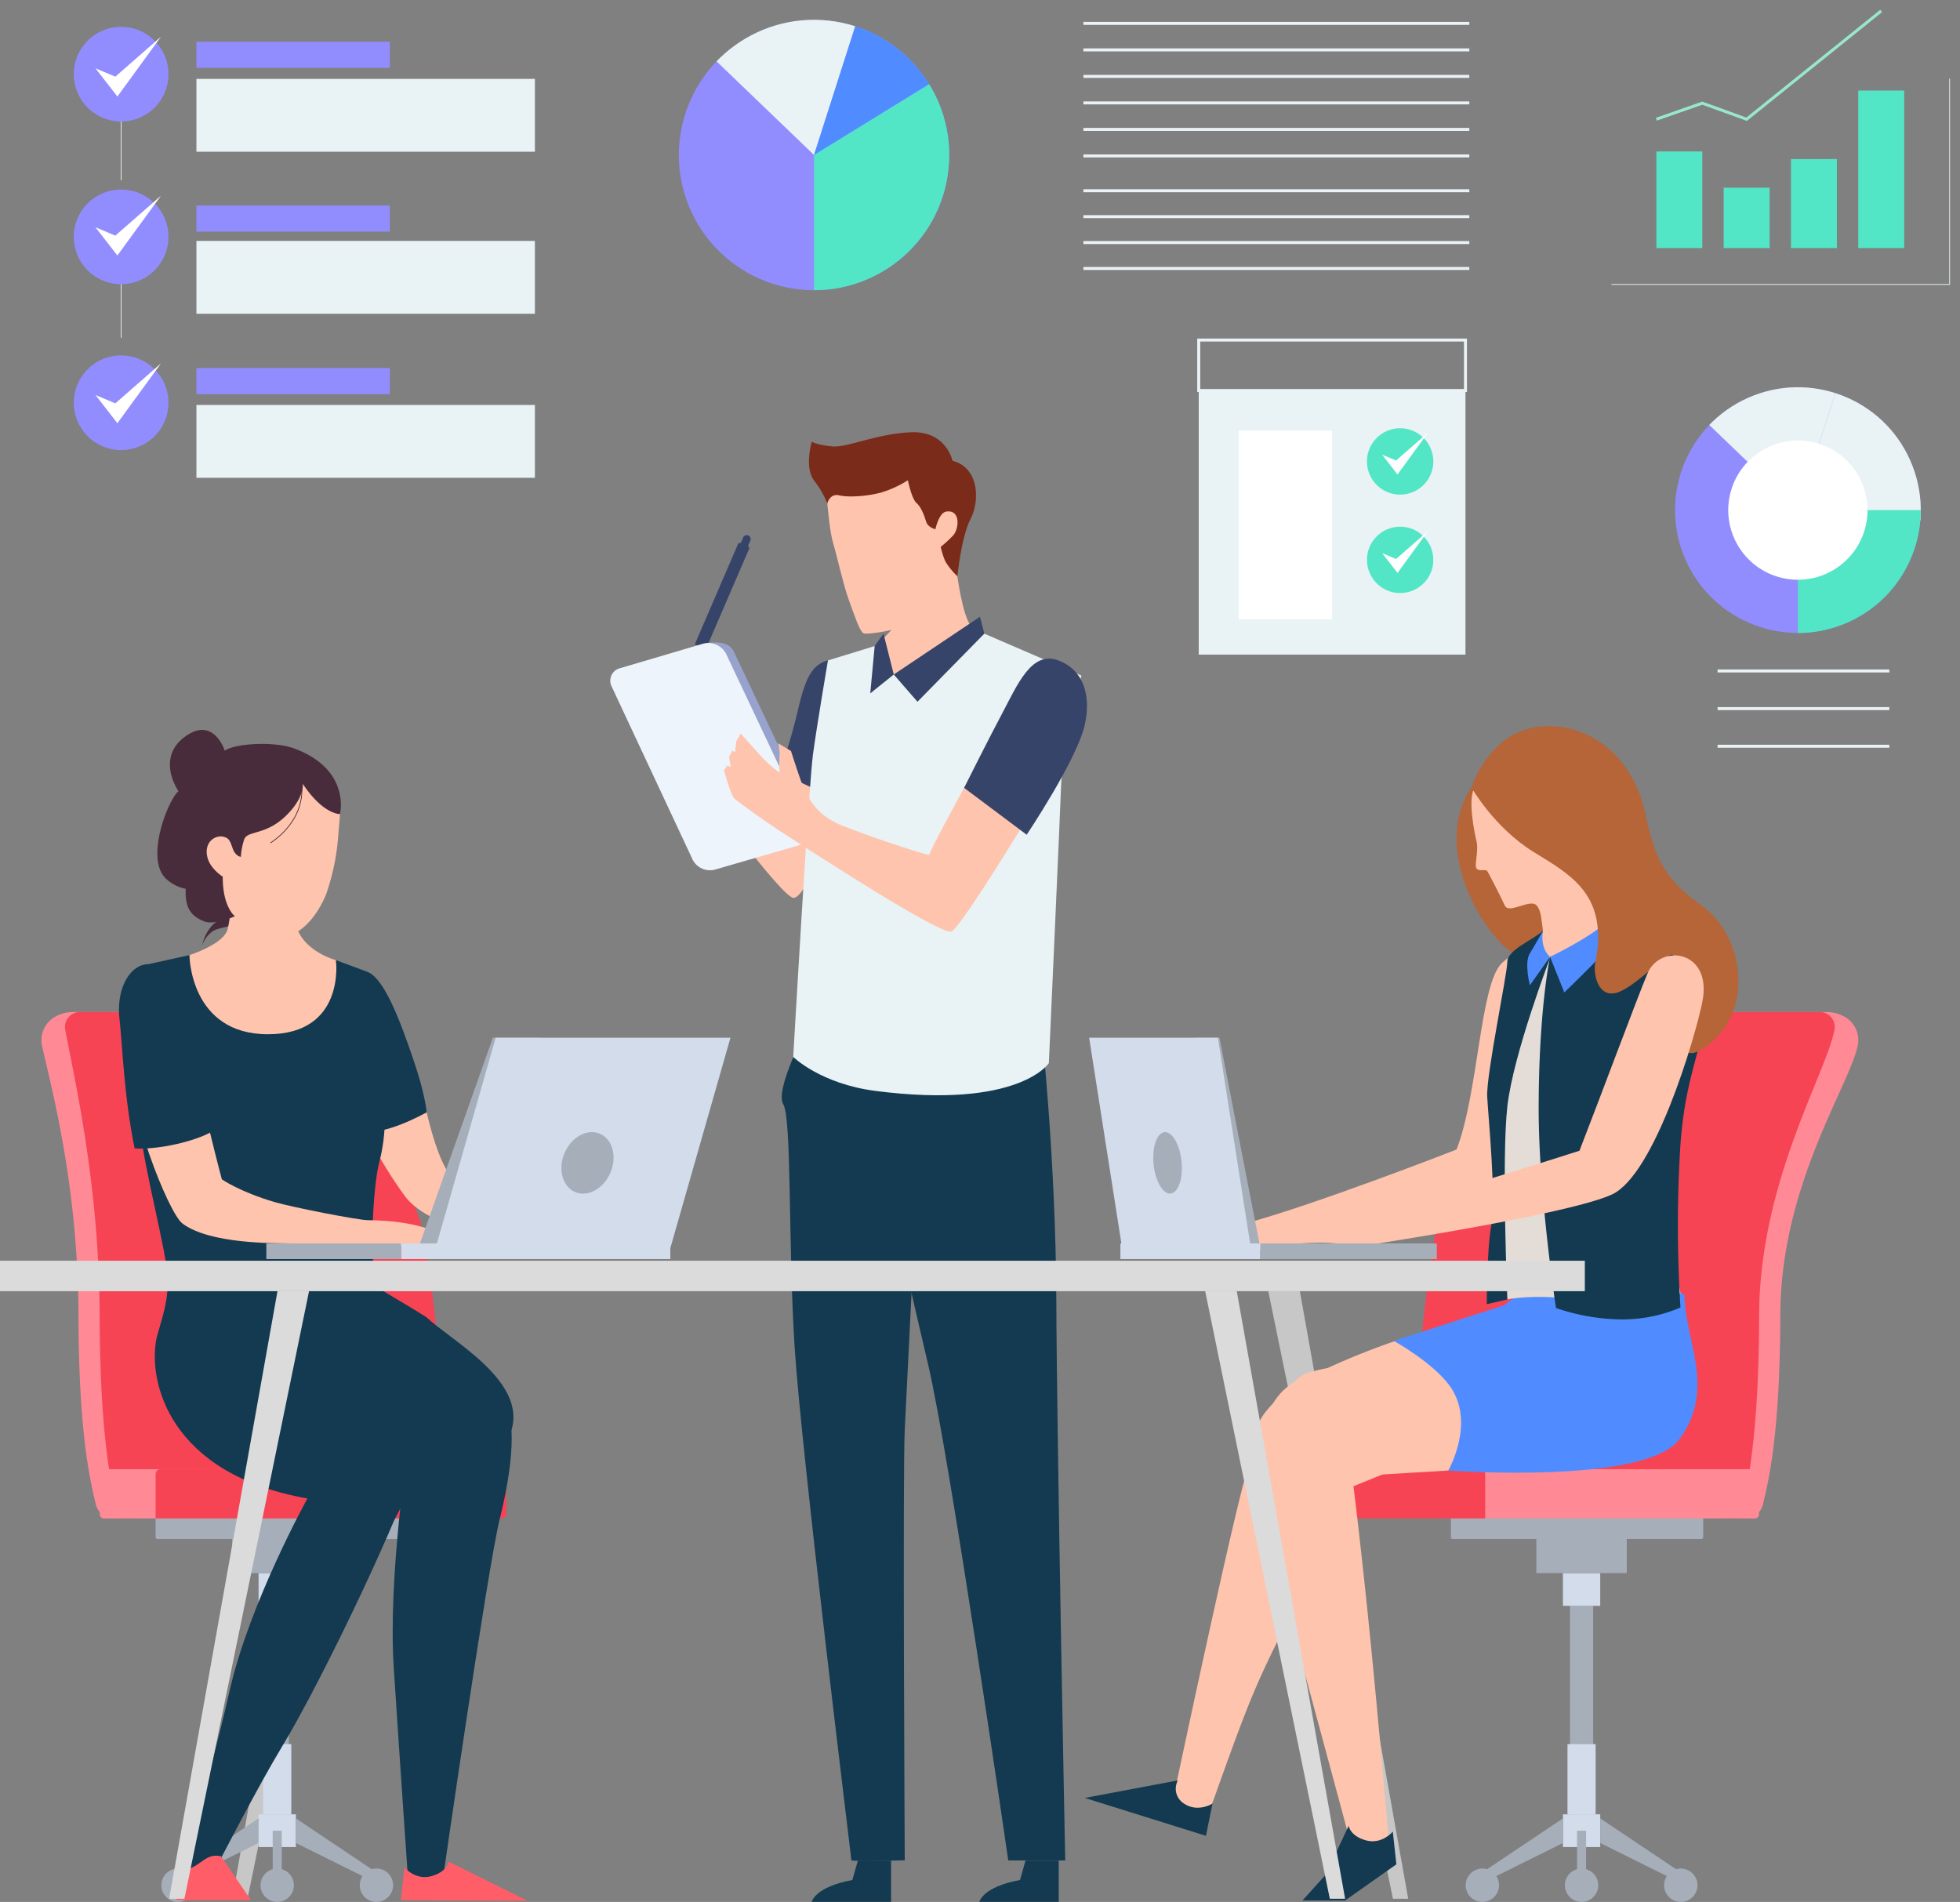 <svg xmlns="http://www.w3.org/2000/svg" xmlns:xlink="http://www.w3.org/1999/xlink" width="654" height="634.618" viewBox="0 0 654 634.618">
  <rect x="0" y="0" width="654" height="634.618" fill="#808080" stroke="none"/>
  <defs>
    <clipPath id="clip-path">
      <circle id="Ellipse_117" data-name="Ellipse 117" cx="45.107" cy="45.107" r="45.107" transform="translate(0 89.06) rotate(-80.826)" fill="none"/>
    </clipPath>
    <clipPath id="clip-path-2">
      <circle id="Ellipse_119" data-name="Ellipse 119" cx="40.989" cy="40.989" r="40.989" transform="translate(0 33.255) rotate(-23.933)" fill="none"/>
    </clipPath>
    <linearGradient id="linear-gradient" x1="5.941" y1="10.685" x2="7.029" y2="10.675" gradientUnits="objectBoundingBox">
      <stop offset="0" stop-color="#eef4fb"/>
      <stop offset="0.311" stop-color="#e3edf8"/>
      <stop offset="1" stop-color="#cfe1f3"/>
    </linearGradient>
  </defs>
  <g id="Group_863" data-name="Group 863" transform="translate(-1031.129 -216.448)">
    <g id="Group_826" data-name="Group 826" transform="translate(1055.758 225.404)">
      <g id="Group_825" data-name="Group 825">
        <line id="Line_27" data-name="Line 27" y2="31.474" transform="translate(15.789 72.274)" fill="none" stroke="#e9f2f4" stroke-miterlimit="10" stroke-width="0.25"/>
        <g id="Group_819" data-name="Group 819" transform="translate(0 54.291)">
          <path id="Path_1082" data-name="Path 1082" d="M1071,253.535a15.789,15.789,0,1,1-15.787-15.79A15.787,15.787,0,0,1,1071,253.535Z" transform="translate(-1039.422 -237.745)" fill="#918dff"/>
        </g>
        <line id="Line_28" data-name="Line 28" y2="30.556" transform="translate(15.789 20.613)" fill="none" stroke="#e9f2f4" stroke-miterlimit="10" stroke-width="0.25"/>
        <g id="Group_821" data-name="Group 821">
          <path id="Path_1083" data-name="Path 1083" d="M1071,235.251a15.789,15.789,0,1,1-15.787-15.787A15.788,15.788,0,0,1,1071,235.251Z" transform="translate(-1039.422 -219.464)" fill="#918dff"/>
          <g id="Group_820" data-name="Group 820" transform="translate(7.237 3.305)">
            <path id="Path_1084" data-name="Path 1084" d="M1049.161,240.522l-7.3-9.4,6.618,2.767,15.218-13.31Z" transform="translate(-1041.859 -220.577)" fill="#fff"/>
          </g>
        </g>
        <g id="Group_822" data-name="Group 822" transform="translate(0 109.639)">
          <path id="Path_1085" data-name="Path 1085" d="M1071,272.172a15.789,15.789,0,1,1-15.787-15.791A15.787,15.787,0,0,1,1071,272.172Z" transform="translate(-1039.422 -256.382)" fill="#918dff"/>
        </g>
        <g id="Group_823" data-name="Group 823" transform="translate(7.237 56.35)">
          <path id="Path_1086" data-name="Path 1086" d="M1049.161,258.383l-7.3-9.4,6.618,2.767,15.218-13.31Z" transform="translate(-1041.859 -238.438)" fill="#fff"/>
        </g>
        <g id="Group_824" data-name="Group 824" transform="translate(7.237 112.314)">
          <path id="Path_1087" data-name="Path 1087" d="M1049.161,277.228l-7.3-9.4,6.618,2.767,15.218-13.31Z" transform="translate(-1041.859 -257.283)" fill="#fff"/>
        </g>
      </g>
      <rect id="Rectangle_193" data-name="Rectangle 193" width="64.532" height="8.713" transform="translate(40.91 4.976)" fill="#918dff"/>
      <rect id="Rectangle_194" data-name="Rectangle 194" width="112.94" height="24.303" transform="translate(40.91 17.37)" fill="#e9f2f4"/>
      <rect id="Rectangle_195" data-name="Rectangle 195" width="112.94" height="24.303" transform="translate(40.91 71.428)" fill="#e9f2f4"/>
      <rect id="Rectangle_196" data-name="Rectangle 196" width="112.94" height="24.303" transform="translate(40.91 126.17)" fill="#e9f2f4"/>
      <rect id="Rectangle_197" data-name="Rectangle 197" width="64.532" height="8.713" transform="translate(40.91 59.621)" fill="#918dff"/>
      <rect id="Rectangle_198" data-name="Rectangle 198" width="64.532" height="8.712" transform="translate(40.91 113.847)" fill="#918dff"/>
    </g>
    <g id="Group_828" data-name="Group 828" transform="translate(1251.034 216.449)">
      <g id="Group_827" data-name="Group 827" clip-path="url(#clip-path)">
        <circle id="Ellipse_116" data-name="Ellipse 116" cx="45.107" cy="45.107" r="45.107" transform="translate(0 89.06) rotate(-80.826)" fill="#918dff"/>
        <path id="Path_1088" data-name="Path 1088" d="M1166.529,223.466,1151.4,270.719l-43.435-41.731,61.522-13.833Z" transform="translate(-1099.68 -218.997)" fill="#e9f2f4"/>
        <path id="Path_1089" data-name="Path 1089" d="M1137.719,223.466l-15.127,47.252,51.54-31.713-33.452-23.851Z" transform="translate(-1070.87 -218.997)" fill="#508cff"/>
        <path id="Path_1090" data-name="Path 1090" d="M1122.592,300.006V254.9l51.54-31.713,3.933,53.655L1133.217,306.2Z" transform="translate(-1070.87 -203.178)" fill="#52e6c6"/>
      </g>
    </g>
    <g id="Group_829" data-name="Group 829" transform="translate(1392.632 224.251)">
      <line id="Line_29" data-name="Line 29" x2="128.772" fill="none" stroke="#e9f2f4" stroke-miterlimit="10" stroke-width="1"/>
      <line id="Line_30" data-name="Line 30" x2="128.772" transform="translate(0 8.844)" fill="none" stroke="#e9f2f4" stroke-miterlimit="10" stroke-width="1"/>
      <line id="Line_31" data-name="Line 31" x2="128.772" transform="translate(0 17.688)" fill="none" stroke="#e9f2f4" stroke-miterlimit="10" stroke-width="1"/>
      <line id="Line_32" data-name="Line 32" x2="128.772" transform="translate(0 26.532)" fill="none" stroke="#e9f2f4" stroke-miterlimit="10" stroke-width="1"/>
      <line id="Line_33" data-name="Line 33" x2="128.772" transform="translate(0 35.376)" fill="none" stroke="#e9f2f4" stroke-miterlimit="10" stroke-width="1"/>
      <line id="Line_34" data-name="Line 34" x2="128.772" transform="translate(0 44.219)" fill="none" stroke="#e9f2f4" stroke-miterlimit="10" stroke-width="1"/>
      <line id="Line_35" data-name="Line 35" x2="128.772" transform="translate(0 55.837)" fill="none" stroke="#e9f2f4" stroke-miterlimit="10" stroke-width="1"/>
      <line id="Line_36" data-name="Line 36" x2="128.772" transform="translate(0 64.484)" fill="none" stroke="#e9f2f4" stroke-miterlimit="10" stroke-width="1"/>
      <line id="Line_37" data-name="Line 37" x2="128.772" transform="translate(0 73.132)" fill="none" stroke="#e9f2f4" stroke-miterlimit="10" stroke-width="1"/>
      <line id="Line_38" data-name="Line 38" x2="128.772" transform="translate(0 81.779)" fill="none" stroke="#e9f2f4" stroke-miterlimit="10" stroke-width="1"/>
    </g>
    <g id="Group_833" data-name="Group 833" transform="translate(1576.945 332.566)">
      <g id="Group_832" data-name="Group 832">
        <g id="Group_831" data-name="Group 831">
          <g id="Group_830" data-name="Group 830" clip-path="url(#clip-path-2)">
            <circle id="Ellipse_118" data-name="Ellipse 118" cx="40.989" cy="40.989" r="40.989" transform="translate(0 33.255) rotate(-23.933)" fill="#918dff"/>
            <path id="Path_1091" data-name="Path 1091" d="M1273.057,264.313l-13.746,42.939-39.469-37.921,55.906-12.57Z" transform="translate(-1205.219 -253.16)" fill="#e9f2f4"/>
            <path id="Path_1092" data-name="Path 1092" d="M1246.878,259.3l-13.746,42.939,53.35,4.641-18.9-42.776Z" transform="translate(-1179.04 -248.15)" fill="#e9f2f4"/>
            <path id="Path_1093" data-name="Path 1093" d="M1233.132,314.751V273.762H1279l4.537,19.939-40.753,26.683Z" transform="translate(-1179.04 -219.67)" fill="#52e6c6"/>
          </g>
        </g>
        <circle id="Ellipse_120" data-name="Ellipse 120" cx="23.238" cy="23.238" r="23.238" transform="translate(26.123 71.347) rotate(-76.672)" fill="#fff"/>
      </g>
      <line id="Line_39" data-name="Line 39" x2="57.314" transform="translate(27.288 107.761)" fill="none" stroke="#e9f2f4" stroke-miterlimit="10" stroke-width="1"/>
      <line id="Line_40" data-name="Line 40" x2="57.314" transform="translate(27.288 120.32)" fill="none" stroke="#e9f2f4" stroke-miterlimit="10" stroke-width="1"/>
      <line id="Line_41" data-name="Line 41" x2="57.314" transform="translate(27.288 132.881)" fill="none" stroke="#e9f2f4" stroke-miterlimit="10" stroke-width="1"/>
    </g>
    <g id="Group_856" data-name="Group 856" transform="translate(1031.129 360.66)">
      <g id="Group_834" data-name="Group 834" transform="translate(77.489 286.622)">
        <path id="Path_1094" data-name="Path 1094" d="M1057.221,564.238h5.1l41.585-202.718h-10.534Z" transform="translate(-1057.221 -361.52)" fill="#c7c7c7"/>
        <path id="Path_1095" data-name="Path 1095" d="M1220.313,564.238h-5.1L1173.628,361.52h10.534Z" transform="translate(-827.922 -361.52)" fill="#c7c7c7"/>
      </g>
      <g id="Group_840" data-name="Group 840" transform="translate(13.822 99.345)">
        <path id="Path_1096" data-name="Path 1096" d="M1057.144,324.493a14.486,14.486,0,0,0-3.3,6.575,10.124,10.124,0,0,1,3.409-4.606c2.094-1.331,4.876-1.149,6.985-2.456,1.972-1.221,2.985-3.5,3.885-5.637a15.955,15.955,0,0,1-5.4,3.127A10.84,10.84,0,0,0,1057.144,324.493Z" transform="translate(-1000.199 -259.242)" fill="#482c3b"/>
        <g id="Group_837" data-name="Group 837" transform="translate(0 94.132)">
          <g id="Group_836" data-name="Group 836" transform="translate(38.099 160.341)">
            <g id="Group_835" data-name="Group 835">
              <rect id="Rectangle_199" data-name="Rectangle 199" width="7.742" height="75.03" transform="translate(44.452 112.815) rotate(180)" fill="#a6aeba"/>
              <rect id="Rectangle_200" data-name="Rectangle 200" width="12.447" height="10.923" transform="translate(46.804 37.785) rotate(180)" fill="#d2dceb"/>
              <rect id="Rectangle_201" data-name="Rectangle 201" width="9.399" height="23.415" transform="translate(45.28 107.354) rotate(180)" fill="#d2dceb"/>
              <rect id="Rectangle_202" data-name="Rectangle 202" width="12.447" height="10.923" transform="translate(46.804 118.277) rotate(180)" fill="#d2dceb"/>
              <rect id="Rectangle_203" data-name="Rectangle 203" width="30.173" height="20.679" transform="translate(55.667 26.862) rotate(180)" fill="#a6aeba"/>
              <rect id="Rectangle_204" data-name="Rectangle 204" width="84.176" height="15.485" rx="0.541" transform="translate(84.176 15.485) rotate(180)" fill="#a6aeba"/>
              <path id="Path_1097" data-name="Path 1097" d="M1054.248,440.751l23.764-11.782v-8.217l-26.883,18.02Z" transform="translate(-1043.655 -312.039)" fill="#a6aeba"/>
              <circle id="Ellipse_121" data-name="Ellipse 121" cx="5.568" cy="5.568" r="5.568" transform="translate(1.906 125.453)" fill="#a6aeba"/>
              <circle id="Ellipse_122" data-name="Ellipse 122" cx="5.568" cy="5.568" r="5.568" transform="translate(35.013 125.453)" fill="#a6aeba"/>
              <path id="Path_1098" data-name="Path 1098" d="M1088.136,440.751l-23.764-11.782v-8.217l26.883,18.02Z" transform="translate(-1017.568 -312.039)" fill="#a6aeba"/>
              <path id="Path_1099" data-name="Path 1099" d="M1082.686,431.957a5.568,5.568,0,1,1-5.568-5.568A5.569,5.569,0,0,1,1082.686,431.957Z" transform="translate(-1003.431 -300.937)" fill="#a6aeba"/>
              <rect id="Rectangle_205" data-name="Rectangle 205" width="3.016" height="18.137" transform="translate(42.088 130.952) rotate(180)" fill="#a6aeba"/>
            </g>
          </g>
          <path id="Path_1100" data-name="Path 1100" d="M1059.886,498.98a5.894,5.894,0,0,1-5.922-4.481c-2.034-8.387-5.726-24.041-5.812-63.162-.092-43.166-9.061-75.991-12.153-89.828a8.972,8.972,0,0,1,4.282-9.735h0a12.154,12.154,0,0,1,6.059-1.618h75.008s30.836,55.158,34.88,74.058,9.694,91.452,9.694,91.452Z" transform="translate(-1035.783 -330.156)" fill="#ff8a95"/>
          <path id="Path_1101" data-name="Path 1101" d="M1057.121,499.123s-7.006-13.735-7.122-67.786c-.1-44.505-8.939-81.171-11.49-95.325a4.972,4.972,0,0,1,4.906-5.856h79.777s30.836,55.158,34.88,74.058,9.694,91.452,9.694,91.452Z" transform="translate(-1030.572 -330.156)" fill="#f74455"/>
          <path id="Rectangle_206" data-name="Rectangle 206" d="M0,0H78.513a1.309,1.309,0,0,1,1.309,1.309V16.442a0,0,0,0,1,0,0H0a0,0,0,0,1,0,0V0A0,0,0,0,1,0,0Z" transform="translate(99.314 168.968) rotate(180)" fill="#ff8a95"/>
          <path id="Rectangle_207" data-name="Rectangle 207" d="M1.639,0H117.084a0,0,0,0,1,0,0V14.8a1.639,1.639,0,0,1-1.639,1.639H1.639A1.639,1.639,0,0,1,0,14.8V1.639A1.639,1.639,0,0,1,1.639,0Z" transform="translate(155.183 168.968) rotate(180)" fill="#f74455"/>
        </g>
        <path id="Path_1102" data-name="Path 1102" d="M1057.77,340.715s11.6-3.674,12.77-8.722c.95-4.1,2.465-16.842,2.465-16.842h20.236s-.775,11.383,0,15.069c1.924,9.165,13.42,12.182,13.42,12.182l1.639,28.632-29.825,25.006-28.781-28.914Z" transform="translate(-1008.379 -265.581)" fill="#fec4ad"/>
        <path id="Path_1103" data-name="Path 1103" d="M1096.1,312.707c5.1,6.807,4.066,7.769,3.365,17.145a75.6,75.6,0,0,1-4.024,19.307c-1.375,3.531-8.571,18.728-21.4,13.183-7.1-3.071-15.155-10.632-17.477-15.832-1.7-3.813-2.6-10.688-2.738-17.038-.128-6.237-.16-14.326.062-18.977C1054.679,294.066,1086.768,300.255,1096.1,312.707Z" transform="translate(-1000.439 -294.347)" fill="#fec4ad"/>
        <g id="Group_838" data-name="Group 838" transform="translate(31.981 75.134)">
          <path id="Path_1104" data-name="Path 1104" d="M1112.169,370.119c11.048-2.4,17.2,1.158,23.821,9.1s3.971,27.135,0,43.017S1116.8,543.941,1116.8,543.941h-11.25s-2.89-41.7-4.876-72.139,4.814-74.052,4.814-74.052l-42.958-27.631S1102.247,372.269,1112.169,370.119Z" transform="translate(-1015.086 -233.891)" fill="#133a50"/>
          <path id="Path_1105" data-name="Path 1105" d="M1118.515,376.15c8.435,7.876,33.268,21.154,28.312,37.571l-33.262,14.095s-33.8-12.25-44.164-36.333L1059.036,367.4l22.274-8.862Z" transform="translate(-1021.961 -255.255)" fill="#133a50"/>
          <path id="Path_1106" data-name="Path 1106" d="M1109.135,376.435c6.118,4.419,22.651,11.7,19.342,30.5-1.687,9.592-28.73,67.533-43.5,91.885-7.529,12.408-20.937,38.385-20.937,38.385l-12.574,3.005s9.685-31.524,16.3-60.646,25.885-63.883,25.885-63.883-14.231-9.6-24.819-14.237-16.289-6.519-.4-21.742S1097.22,367.832,1109.135,376.435Z" transform="translate(-1036.874 -234.378)" fill="#133a50"/>
          <path id="Path_1107" data-name="Path 1107" d="M1094.852,341.423c1.731,7.294,3.891,14.409,6.531,19.022s57.2,24.718,57.2,24.718h-31.863s-30.333-3.983-38.987-15.606-16.679-28.133-16.679-28.133Z" transform="translate(-998.297 -288.964)" fill="#fec4ad"/>
          <path id="Path_1108" data-name="Path 1108" d="M1077.017,325.668c5.646,2.509,10.858,16.764,15.024,28.911s4.517,17.878,4.517,17.878-14.581,8.336-22.312,6.251c0,0-7.344-26.384-2.287-39.712Z" transform="translate(-1000.004 -319.999)" fill="#133a50"/>
          <path id="Path_1109" data-name="Path 1109" d="M1095.438,445.6c15.895-.635,31.783-1.019,47.668-.95-7.721-5.007-14.537-8.5-16.022-9.982-3.308-3.311-2.186-32.79.247-41.948s2.281-19.767.523-24.489-4.288-38.806-4.288-38.806l-10.712-3.983s3.288,24.724-22.7,24.724c-26.083,0-26.2-26.41-26.2-26.41l-16.625,3.683s-1.227,32.193-.612,46.8,7.558,39.911,9.545,53.147c1.544,10.3-1.315,16.6-3.284,24.189C1066.212,446.379,1080.74,445.1,1095.438,445.6Z" transform="translate(-1046.552 -323.759)" fill="#133a50"/>
          <path id="Path_1110" data-name="Path 1110" d="M1065.8,425.132c-3.57-.713-4.835.716-8.048,2.857a13.568,13.568,0,0,1-6.786,2.144v9.643H1075.8Z" transform="translate(-1037.857 -124.44)" fill="#ff5e69"/>
          <path id="Path_1111" data-name="Path 1111" d="M1092.081,425.61s-.362,3.344-5.72,4.853-9-2.916-9-2.916l-1.188,10.923,42.332.258Z" transform="translate(-988.206 -123.133)" fill="#ff5e69"/>
        </g>
        <path id="Path_1112" data-name="Path 1112" d="M1153.479,397.105c-4.755-.564-9.32-5.01-27.735-5.233-3.308-.039-25.187-4.306-31.106-6.052-11.621-3.424-17.554-7.573-17.554-7.573s-6.75-25.166-9.328-41.129c-7.484-.823-14.953-1.782-22.371-3.038-.264,19.936,13.857,55.375,18.558,58.912,9.15,6.884,30.654,6.539,35.819,6.635,11.962.217,62.936,1.592,62.936,1.592S1166.626,398.67,1153.479,397.105Z" transform="translate(-1016.88 -228.295)" fill="#fec4ad"/>
        <path id="Path_1113" data-name="Path 1113" d="M1075.51,380.648s-6.783-39.828-8.746-44.015c-10.16-21.662-24.115-10.121-22.069,6.641.873,7.136,1.428,25.579,5.037,42.994C1057.846,386.715,1069.877,383.888,1075.51,380.648Z" transform="translate(-1018.624 -246.617)" fill="#133a50"/>
        <g id="Group_839" data-name="Group 839" transform="translate(75.049 102.691)">
          <path id="Path_1114" data-name="Path 1114" d="M1078.124,403.27H1098.2l20.072-70.232h-15.261Z" transform="translate(-1027.428 -333.038)" fill="#a6aeba"/>
          <path id="Path_1115" data-name="Path 1115" d="M1080.065,403.27h78.34l20.072-70.232h-78.34Z" transform="translate(-1023.606 -333.038)" fill="#d2dceb"/>
          <rect id="Rectangle_208" data-name="Rectangle 208" width="89.866" height="5.239" transform="translate(134.798 73.879) rotate(180)" fill="#d2dceb"/>
          <rect id="Rectangle_209" data-name="Rectangle 209" width="44.933" height="5.239" transform="translate(44.933 73.879) rotate(180)" fill="#a6aeba"/>
          <path id="Path_1116" data-name="Path 1116" d="M1095.235,350.673c-2.266,5.375-.671,11.181,3.567,12.969s9.506-1.126,11.775-6.5.671-11.181-3.567-12.969S1097.5,345.3,1095.235,350.673Z" transform="translate(-995.753 -312.141)" fill="#a6aeba"/>
        </g>
        <path id="Path_1117" data-name="Path 1117" d="M1049.106,374.259c-2.958,14.243,4.039,45.358,50.347,53.486l26.416,10.7s10.513-11.826,7.2-28.151-21.855-22.544-34.073-42.29c0,0-19.194-8.027-31.53-3.73S1049.106,374.259,1049.106,374.259Z" transform="translate(-1010.692 -171.305)" fill="#133a50"/>
        <path id="Path_1118" data-name="Path 1118" d="M1109.738,326.534s-5.572.217-12.417-10.1c0,0,.74,4.674-5.919,10.965s-12.634,4.591-13.634,7.629a23.018,23.018,0,0,0-1.1,5.767s-1.117-.015-2.2-1.642c-.713-1.078-1.075-3.691-2.284-4.493-3.041-2.013-8.268.686-6.593,6.6,1.045,3.691,5.037,6.165,5.037,6.165-.077,10.1,4.048,13.21,4.048,13.21s-6.842,3.1-10.326,1.681c-5-2.046-6.272-5.185-6.091-10.843a13.42,13.42,0,0,1-6.691-3.481c-6.976-6.92,1.069-26.639,4.3-29.077,0,0-7.626-10.8,1.957-18.056,9.723-7.362,13.48,4.538,13.48,4.538,3.228-2.435,16.468-3.255,23.212-.742C1113.521,311.742,1109.738,326.534,1109.738,326.534Z" transform="translate(-1010.122 -298.46)" fill="#482c3b"/>
        <path id="Path_1119" data-name="Path 1119" d="M1071.834,304.475c.594,3.858.027,12.821-10.308,19.835" transform="translate(-985.075 -286.611)" fill="none" stroke="#482c3b" stroke-miterlimit="10" stroke-width="0.25"/>
      </g>
      <g id="Group_844" data-name="Group 844" transform="translate(451.225 193.477)">
        <g id="Group_842" data-name="Group 842" transform="translate(32.907 160.341)">
          <g id="Group_841" data-name="Group 841">
            <rect id="Rectangle_210" data-name="Rectangle 210" width="7.742" height="75.03" transform="translate(39.725 37.785)" fill="#a6aeba"/>
            <rect id="Rectangle_211" data-name="Rectangle 211" width="12.447" height="10.923" transform="translate(37.373 26.862)" fill="#d2dceb"/>
            <rect id="Rectangle_212" data-name="Rectangle 212" width="9.399" height="23.415" transform="translate(38.897 83.939)" fill="#d2dceb"/>
            <rect id="Rectangle_213" data-name="Rectangle 213" width="12.447" height="10.923" transform="translate(37.373 107.354)" fill="#d2dceb"/>
            <rect id="Rectangle_214" data-name="Rectangle 214" width="30.173" height="20.679" transform="translate(28.51 6.183)" fill="#a6aeba"/>
            <rect id="Rectangle_215" data-name="Rectangle 215" width="84.177" height="15.485" rx="0.541" fill="#a6aeba"/>
            <path id="Path_1120" data-name="Path 1120" d="M1234.687,440.751l-23.763-11.782v-8.217l26.883,18.02Z" transform="translate(-1161.103 -312.039)" fill="#a6aeba"/>
            <path id="Path_1121" data-name="Path 1121" d="M1229.237,431.957a5.568,5.568,0,1,1-5.568-5.568A5.569,5.569,0,0,1,1229.237,431.957Z" transform="translate(-1146.966 -300.937)" fill="#a6aeba"/>
            <circle id="Ellipse_123" data-name="Ellipse 123" cx="5.568" cy="5.568" r="5.568" transform="translate(38.028 125.453)" fill="#a6aeba"/>
            <path id="Path_1122" data-name="Path 1122" d="M1200.8,440.751l23.764-11.782v-8.217l-26.883,18.02Z" transform="translate(-1187.19 -312.039)" fill="#a6aeba"/>
            <circle id="Ellipse_124" data-name="Ellipse 124" cx="5.568" cy="5.568" r="5.568" transform="translate(4.922 125.453)" fill="#a6aeba"/>
            <rect id="Rectangle_216" data-name="Rectangle 216" width="3.016" height="18.137" transform="translate(42.088 112.815)" fill="#a6aeba"/>
          </g>
        </g>
        <path id="Path_1123" data-name="Path 1123" d="M1297.534,498.98a5.889,5.889,0,0,0,5.922-4.481c2.035-8.387,5.729-24.041,5.812-63.162.092-43.166,22.719-75.991,25.81-89.828a8.963,8.963,0,0,0-4.282-9.735h0a12.147,12.147,0,0,0-6.059-1.618h-88.666s-30.833,55.158-34.877,74.058-9.693,91.452-9.693,91.452Z" transform="translate(-1166.455 -330.156)" fill="#ff8a95"/>
        <path id="Path_1124" data-name="Path 1124" d="M1299.771,499.123s7.006-13.735,7.122-67.786c.095-44.505,22.594-81.171,25.145-95.325a4.972,4.972,0,0,0-4.906-5.856H1233.7s-30.835,55.158-34.877,74.058-9.7,91.452-9.7,91.452Z" transform="translate(-1171.137 -330.156)" fill="#f74455"/>
        <g id="Group_843" data-name="Group 843" transform="translate(0 152.526)">
          <path id="Rectangle_217" data-name="Rectangle 217" d="M0,0H104.382a0,0,0,0,1,0,0V15.133a1.309,1.309,0,0,1-1.309,1.309H0a0,0,0,0,1,0,0V0A0,0,0,0,1,0,0Z" transform="translate(31.308)" fill="#ff8a95"/>
          <path id="Rectangle_218" data-name="Rectangle 218" d="M1.639,0H42.712A1.639,1.639,0,0,1,44.35,1.639v14.8a0,0,0,0,1,0,0H1.638A1.638,1.638,0,0,1,0,14.8V1.639A1.639,1.639,0,0,1,1.639,0Z" fill="#f74455"/>
        </g>
      </g>
      <g id="Group_845" data-name="Group 845" transform="translate(375.638 173.129)">
        <path id="Path_1125" data-name="Path 1125" d="M1257.907,327.429c-7.226,7.19-7.716,43.335-15.027,62.1,0,0-49.815,19.479-72.522,25.2l7.882,8.309s67.5-16.227,76.063-21.923c13.082-8.7,20.69-43.923,21.938-61.543S1265.456,319.912,1257.907,327.429Z" transform="translate(-1132.516 -323.304)" fill="#fec4ad"/>
        <path id="Path_1126" data-name="Path 1126" d="M1200.995,356.456l-5.539-1.3s-11.392-1.039-15.039-1.562-8.01,3.647-12.993,5.209a47.533,47.533,0,0,0-9.809,4.663h3.979l8.117,1.331,7.32-1.331s8.719-.811,13.735,0,12.571,0,12.571,0Z" transform="translate(-1157.615 -263.734)" fill="#fec4ad"/>
      </g>
      <g id="Group_847" data-name="Group 847" transform="translate(361.983 98.072)">
        <path id="Path_1127" data-name="Path 1127" d="M1222.62,368.425c-15.458,5.123-34.414,13.337-39.968,18.5s-16.489,12.5-7.668,40.879c5.637,18.134,30.206,110,30.206,110l12.452-2.215s-4.422-53.228-8.853-93.05c-2.15-19.3-2.878-24.685-2.878-24.685l16.708-6.8c21.184-8.707,13.925-45.088,13.925-45.088Z" transform="translate(-1116.283 -164.218)" fill="#fec4ad"/>
        <path id="Path_1128" data-name="Path 1128" d="M1205.4,376.729c-5.553,5.165-9.48,3.436-17.813,31.964-5.325,18.229-24.741,110.159-24.741,110.159l11.6,5.034c15.686-43.941,15.665-43.9,33.995-79.564a158.8,158.8,0,0,0,12.607-34.34l33.883-2.034c21.184-8.7,13.922-39.623,13.922-39.623S1210.947,371.565,1205.4,376.729Z" transform="translate(-1133.664 -159.566)" fill="#fec4ad"/>
        <path id="Path_1129" data-name="Path 1129" d="M1284.72,374.939c0,14.843,10.745,31.242-1.708,48.123-11.265,15.268-77.117,10.427-77.117,10.427s9.29-16.084.469-28.266c-5.639-7.784-18.632-14.989-18.632-14.989l36.837-11.9,29.576-22.974Z" transform="translate(-1084.633 -185.106)" fill="#508cff"/>
        <path id="Path_1130" data-name="Path 1130" d="M1233.889,363.16c-1.993,6.771-16.12,6.638-26.55-6s-17.991-34.191-7.582-49.414,24.334,14.261,29.074,29.942S1233.889,363.16,1233.889,363.16Z" transform="translate(-1070.758 -287.258)" fill="#b56537"/>
        <path id="Path_1131" data-name="Path 1131" d="M1197.712,310.467c-2.8,3.323-.122,15.978.368,17.857.948,3.635-.894,8.642.158,9.483s1.583.16,3.374.582c.19.044,5.09,9.658,5.957,11.654,1.321,3.032,8.431-2.34,10.584-.065,1.559,1.651,1.627,4.707,2.156,8.5l-4.158,16.788,33.927-6.534s-9.9-14.751-12.435-21.492.633-14.118-.211-23.182-4.888-20.705-17.7-21.914C1208.564,301.089,1201.083,306.464,1197.712,310.467Z" transform="translate(-1067.454 -290.195)" fill="#fec4ad"/>
        <path id="Path_1132" data-name="Path 1132" d="M1202.855,438.258s8.615-1.889,22.731,0,35.029-2.067,35.029-2.067-8.571-44.194-8.045-64.237,2.112-41.672,2.112-41.672l-37.583-6.329s-9.1,3.258-14.243,17.935S1198.5,419.884,1202.855,438.258Z" transform="translate(-1061.87 -246.967)" fill="#e4ddd7"/>
        <path id="Path_1133" data-name="Path 1133" d="M1216.923,321.023c-2.771,2.771-11.87,6.332-11.87,10.287s-7.119,37.978-6.724,45.1,3.011,34.173,1.429,42.483-1.583,26.722-1.583,26.722l6.878-1.583s-1.978-47.053,0-64.459,14.243-49.45,14.243-49.45l-4.615-1.583Z" transform="translate(-1064.067 -252.741)" fill="#133a50"/>
        <path id="Path_1134" data-name="Path 1134" d="M1219.107,330.224l-11.3-.395s-3.8,17.406-3.8,50.923c0,28.216,5.779,66.253,5.779,66.253a69.365,69.365,0,0,0,20.622,3.781,49.2,49.2,0,0,0,20.916-3.956,432.359,432.359,0,0,1,0-54.5c1.978-26.9,9.171-33.018,7.781-50.638-2.307-29.223-28.747-18.989-28.747-18.989Z" transform="translate(-1052.579 -252.843)" fill="#133a50"/>
        <path id="Path_1135" data-name="Path 1135" d="M1205.286,333.4s18.2-8.7,20.967-14.243c0,0,1.978,4.749,1.583,7.122s-17.8,18.989-17.8,18.989Z" transform="translate(-1050.058 -256.415)" fill="#508cff"/>
        <path id="Path_1136" data-name="Path 1136" d="M1237.758,377.1c4.464-22.464-7.484-29.065-20.548-37.075s-20.756-21.507-20.756-21.507,5.058-16.438,19.809-19.809,33.592,5.827,38.352,29.08c3.377,16.485,7.79,22.3,18.965,30.345,13.486,9.708,17.519,34.45,1.791,46.373-14.552,11.03-6.141-15.167-11.538-29.87-.915-2.489-12.229,10.16-18.549,12.25C1238.652,389.082,1237.039,380.707,1237.758,377.1Z" transform="translate(-1067.455 -298.031)" fill="#b56537"/>
        <path id="Path_1137" data-name="Path 1137" d="M1207.958,321.023s-1.188,5.539,2.373,8.7l-6.727,9.494s-1.978-7.517,0-10.682S1207.958,321.023,1207.958,321.023Z" transform="translate(-1055.102 -252.741)" fill="#508cff"/>
        <path id="Path_1138" data-name="Path 1138" d="M1192.883,421.585s.362,3.344,5.72,4.853,9-2.919,9-2.919l1.188,10.923L1191.684,446.5h-14.211l7.689-8.532Z" transform="translate(-1104.843 -54.654)" fill="#133a50"/>
        <path id="Path_1139" data-name="Path 1139" d="M1184.028,416.489a5.874,5.874,0,0,0,2.124,7.751c4.645,3.068,9.462-.039,9.462-.039l-2.195,10.766-40.4-12.64Z" transform="translate(-1153.017 -64.692)" fill="#133a50"/>
        <g id="Group_846" data-name="Group 846" transform="translate(51.401 76.503)">
          <path id="Path_1140" data-name="Path 1140" d="M1281.542,329.864c-3.905,9.417-15.372,40.348-22.683,59.111,0,0-53.085,17.005-75.792,22.725l7.882,8.307s64.751-9.913,78.792-16.459c14.246-6.637,27.738-52.3,30.132-64.275C1303.335,321.949,1285.757,319.695,1281.542,329.864Z" transform="translate(-1145.225 -323.791)" fill="#fec4ad"/>
          <path id="Path_1141" data-name="Path 1141" d="M1213.705,355.759l-5.539-1.3s-11.392-1.042-15.039-1.562-8.01,3.644-12.993,5.209a47.434,47.434,0,0,0-9.81,4.66h3.98l8.116,1.331,7.321-1.331s8.719-.811,13.735,0,12.571,0,12.571,0Z" transform="translate(-1170.325 -266.55)" fill="#fec4ad"/>
        </g>
      </g>
      <g id="Group_848" data-name="Group 848" transform="translate(231.829 34.348)">
        <path id="Path_1142" data-name="Path 1142" d="M1123.594,277.894l-14.4,33.4,3.695,1.595,14.409-33.413a.745.745,0,0,0-.395-.986l-2.329-.983A.747.747,0,0,0,1123.594,277.894Z" transform="translate(-1109.191 -274.861)" fill="#364469"/>
        <path id="Path_1143" data-name="Path 1143" d="M1115.667,287.771l-2.4-1.036,4.042-9.37a1.3,1.3,0,0,1,1.719-.683h0a1.309,1.309,0,0,1,.683,1.72Z" transform="translate(-1101.168 -276.574)" fill="#364469"/>
      </g>
      <g id="Group_851" data-name="Group 851" transform="translate(203.638)">
        <path id="Path_1144" data-name="Path 1144" d="M1170.221,322.026s-14.16,38.892-19.312,38.708c-3.87-.14-29.755-35.522-33.921-41.648s-12.248-20.515-12.248-20.515l10.534-3.279s18.128,21.834,22.784,25.754,6.614,5.39,6.614,5.39l5.39-14.727Z" transform="translate(-1089.768 -205.354)" fill="#fec4ad"/>
        <path id="Path_1145" data-name="Path 1145" d="M1134.851,290.781c-5.7,1.518-7.671,6.59-10.121,17.065a208.878,208.878,0,0,1-6.011,20.355l18.751,8.734s3.38-18.618,4.63-30.375S1139.825,289.457,1134.851,290.781Z" transform="translate(-1062.232 -214.629)" fill="#364469"/>
        <path id="Path_1146" data-name="Path 1146" d="M1167.638,425.494v13.771h-26.47s1-4.983,13.548-7.285l1.847-6.486Z" transform="translate(-1018.012 51.118)" fill="#133a50"/>
        <path id="Path_1147" data-name="Path 1147" d="M1148.8,425.494v13.771h-26.47s.995-4.983,13.548-7.285l1.847-6.486Z" transform="translate(-1055.115 51.118)" fill="#133a50"/>
        <path id="Path_1148" data-name="Path 1148" d="M1190.177,331.982s4.817,43.79,4.986,90.837,2.97,186.836,2.97,186.836h-19s-19.589-135.084-26.71-165.329-25.635-111.78-25.635-111.78Z" transform="translate(-1046.336 -133.082)" fill="#133a50"/>
        <path id="Path_1149" data-name="Path 1149" d="M1158.688,278.429s1.23,9.578,2.24,14.451,1.85,7.439,2.593,8.93c1.645,3.3,11.751,13.346,11.751,13.346s-31.5,16.631-40.76,16.631-6.014-18.576-6.014-18.576,10.1-7.983,11.6-12.016,2.343-15.71,2.343-15.71Z" transform="translate(-1044.056 -238.571)" fill="#fec4ad"/>
        <path id="Path_1150" data-name="Path 1150" d="M1164.281,379.885s-3.561,71.682-4.274,85.8,0,143.753,0,143.753-17.8.481-17.8,0-16.785-136.7-18.962-171.479-.9-76.006-3.787-80.817,7.793-25.08,7.793-25.08l25.2,6.721Z" transform="translate(-1061.753 -132.931)" fill="#133a50"/>
        <path id="Path_1151" data-name="Path 1151" d="M1184.014,287.643l32.385,13.97s-6.406,26.211-6.762,36.63-4.089,92.714-4.089,92.714-9.943,15.4-57.781,9.269c-18.448-2.367-27.515-11.357-27.515-11.357s5.171-90.626,6.6-101.044,4.983-31.251,4.983-31.251l15.6-4.8,6.367,9.5Z" transform="translate(-1059.212 -220.421)" fill="#e9f2f4"/>
        <path id="Path_1152" data-name="Path 1152" d="M1128.735,333.61" transform="translate(-1042.502 -129.875)" fill="none" stroke="#aebfde" stroke-miterlimit="10" stroke-width="0.25"/>
        <path id="Path_1153" data-name="Path 1153" d="M1131.549,292.231" transform="translate(-1036.959 -211.384)" fill="none" stroke="#aebfde" stroke-miterlimit="10" stroke-width="0.25"/>
        <path id="Path_1154" data-name="Path 1154" d="M1160.316,285.742l-28.767,19.271,7.908,9.092,22.3-22.717Z" transform="translate(-1036.959 -224.166)" fill="#364469"/>
        <path id="Path_1155" data-name="Path 1155" d="M1136.755,301.268l-7.848,6.3,1.479-15.8,2.937-4.128Z" transform="translate(-1042.164 -220.421)" fill="#364469"/>
        <g id="Group_849" data-name="Group 849" transform="translate(0 70.15)">
          <path id="Path_1156" data-name="Path 1156" d="M1162.751,355.809,1135.1,363.8a6.469,6.469,0,0,1-7.38-3.261L1100.786,303a4.3,4.3,0,0,1,2.854-6.15l27.411-8.1c4.992-.49,7.487.484,8.752,3.13l27,57.106C1168.076,351.657,1167.589,353.528,1162.751,355.809Z" transform="translate(-1098.48 -288.629)" fill="#97a3cc"/>
          <path id="Path_1157" data-name="Path 1157" d="M1162.41,356.256l-27.791,8.042a6.493,6.493,0,0,1-7.416-3.264l-27.037-57.8a4.324,4.324,0,0,1,2.881-6.171l27.557-8.122a6.684,6.684,0,0,1,7.689,3.267l27.221,57.629A4.512,4.512,0,0,1,1162.41,356.256Z" transform="translate(-1099.698 -288.497)" fill="url(#linear-gradient)"/>
        </g>
        <g id="Group_850" data-name="Group 850" transform="translate(37.938 75.543)">
          <path id="Path_1158" data-name="Path 1158" d="M1217.511,320.747s-25.716,42.676-29.143,44.146-47.793-27.414-56.123-32.8-15.3-10.688-16.343-11.547-3.519-9.554-3.427-9.524a13.231,13.231,0,0,0,1.161-1.53l1.1.582-.582-3.463,1.04-1.957,1.013.336.335-3.492,1.532-2.631s4.369,4.939,7.062,7.879a39.707,39.707,0,0,0,5.88,5.144,42.223,42.223,0,0,1,0-5.634c.244-.98-.49-4.164-.49-4.164l4.3,2.581s3.787,11.945,4.523,12.889,2.694,8.292,12.984,12.212c18.422,7.018,28.65,9.658,28.65,9.658-.728-.1,16.774-31.893,16.774-31.893Z" transform="translate(-1112.473 -273.859)" fill="#fec4ad"/>
          <path id="Path_1159" data-name="Path 1159" d="M1179.793,312.22c-2.447,11.624-19.464,36.995-19.464,36.995l-20.877-15.642s8.173-16.343,12.734-24.9c5.051-9.474,9.759-20.988,18.689-17.626C1179.5,294.285,1181.753,302.912,1179.793,312.22Z" transform="translate(-1059.332 -290.445)" fill="#364469"/>
        </g>
        <path id="Path_1160" data-name="Path 1160" d="M1129.717,270.96c-2.224,2.019-5.919,6.073-5.625,8.44s.793,9.385,1.972,13.308,3.478,14.213,5.156,18.731,3.614,10.715,5,11.3,13.581-1.565,15.874-3.249,14.457-15.051,11.867-24.934c0,0,3.19.416,5.147-9.358.511-2.548-9.848-9.791-11.458-12.319-3.917-6.142-18.2-1.307-22.279-.992S1129.717,270.96,1129.717,270.96Z" transform="translate(-1051.681 -255.611)" fill="#fec4ad"/>
        <path id="Path_1161" data-name="Path 1161" d="M1128.139,288.8s.8-3.46,3.967-2.72,9.492.312,14.127-.983a35.531,35.531,0,0,0,8.785-4.051s1.262,6.156,2.869,7.564,2.634,4.277,3.225,6.24,3.1,2.533,3.1,2.533,1.146-5.5,3.611-5.886c4.885-.766,4.294,5.827,2.284,7.974a40.134,40.134,0,0,1-4.125,3.8,25.121,25.121,0,0,0,1.565,4.888,23.647,23.647,0,0,0,4.009,4.915s1.289-13.118,4.392-19.132,2.911-17.085-6.049-19.417c0,0-2.046-9.993-13.821-9.491s-21.181,5.206-26.372,4.707-6.733-1.571-6.733-1.571-2.592,8.514.784,13.029A29.887,29.887,0,0,1,1128.139,288.8Z" transform="translate(-1055.728 -265.008)" fill="#7b2b1a"/>
      </g>
      <g id="Group_853" data-name="Group 853" transform="translate(363.415 202.036)">
        <g id="Group_852" data-name="Group 852">
          <path id="Path_1162" data-name="Path 1162" d="M1187.338,403.27H1176.33l-11.007-70.232h8.369Z" transform="translate(-1130.209 -333.038)" fill="#a6aeba"/>
          <path id="Path_1163" data-name="Path 1163" d="M1207.468,403.27h-42.962L1153.5,333.038h42.962Z" transform="translate(-1153.499 -333.038)" fill="#d2dceb"/>
          <rect id="Rectangle_219" data-name="Rectangle 219" width="46.699" height="5.239" transform="translate(10.431 68.64)" fill="#d2dceb"/>
          <rect id="Rectangle_220" data-name="Rectangle 220" width="58.88" height="5.239" transform="translate(57.129 68.64)" fill="#a6aeba"/>
          <path id="Path_1164" data-name="Path 1164" d="M1169.682,350.673c1.244,5.375.368,11.181-1.954,12.969s-5.215-1.126-6.459-6.5-.368-11.181,1.957-12.969S1168.438,345.3,1169.682,350.673Z" transform="translate(-1139.308 -312.141)" fill="#a6aeba"/>
        </g>
      </g>
      <g id="Group_855" data-name="Group 855" transform="translate(0 276.459)">
        <rect id="Rectangle_221" data-name="Rectangle 221" width="528.816" height="10.163" transform="translate(528.816 10.163) rotate(180)" fill="#dbdbdb"/>
        <g id="Group_854" data-name="Group 854" transform="translate(56.433 10.163)">
          <path id="Path_1165" data-name="Path 1165" d="M1050.131,564.238h5.1l41.585-202.718h-10.534Z" transform="translate(-1050.131 -361.52)" fill="#dbdbdb"/>
          <path id="Path_1166" data-name="Path 1166" d="M1213.223,564.238h-5.1L1166.538,361.52h10.534Z" transform="translate(-820.833 -361.52)" fill="#dbdbdb"/>
        </g>
      </g>
    </g>
    <g id="Group_861" data-name="Group 861" transform="translate(1431.112 329.909)">
      <rect id="Rectangle_222" data-name="Rectangle 222" width="89.005" height="88.121" transform="translate(0 16.841)" fill="#e9f2f4"/>
      <rect id="Rectangle_223" data-name="Rectangle 223" width="31.17" height="62.961" transform="translate(13.333 30.222)" fill="#fff"/>
      <rect id="Rectangle_224" data-name="Rectangle 224" width="89.005" height="16.841" fill="none" stroke="#e9f2f4" stroke-miterlimit="10" stroke-width="1"/>
      <g id="Group_857" data-name="Group 857" transform="translate(56.137 29.433)">
        <path id="Path_1167" data-name="Path 1167" d="M1206.855,275.632a11.07,11.07,0,1,1-11.071-11.068A11.071,11.071,0,0,1,1206.855,275.632Z" transform="translate(-1184.715 -264.564)" fill="#52e6c6"/>
      </g>
      <g id="Group_858" data-name="Group 858" transform="translate(61.21 30.875)">
        <path id="Path_1168" data-name="Path 1168" d="M1191.543,279.033l-5.12-6.592,4.639,1.94,10.67-9.332Z" transform="translate(-1186.423 -265.05)" fill="#fff"/>
      </g>
      <g id="Group_859" data-name="Group 859" transform="translate(56.137 62.28)">
        <circle id="Ellipse_125" data-name="Ellipse 125" cx="11.07" cy="11.07" r="11.07" fill="#52e6c6"/>
      </g>
      <g id="Group_860" data-name="Group 860" transform="translate(61.21 63.723)">
        <path id="Path_1169" data-name="Path 1169" d="M1191.543,290.094l-5.12-6.592,4.639,1.94,10.67-9.332Z" transform="translate(-1186.423 -276.11)" fill="#fff"/>
      </g>
    </g>
    <g id="Group_862" data-name="Group 862" transform="translate(1568.847 220.093)">
      <rect id="Rectangle_225" data-name="Rectangle 225" width="15.327" height="32.235" transform="translate(14.969 46.893)" fill="#52e6c6"/>
      <rect id="Rectangle_226" data-name="Rectangle 226" width="15.328" height="20.147" transform="translate(37.423 58.981)" fill="#52e6c6"/>
      <rect id="Rectangle_227" data-name="Rectangle 227" width="15.328" height="29.707" transform="translate(59.876 49.42)" fill="#52e6c6"/>
      <rect id="Rectangle_228" data-name="Rectangle 228" width="15.327" height="52.558" transform="translate(82.33 26.57)" fill="#52e6c6"/>
      <path id="Path_1170" data-name="Path 1170" d="M1217.231,253.811l15.328-5.36,14.79,5.36,44.907-36.135" transform="translate(-1202.262 -217.676)" fill="none" stroke="#99e6cf" stroke-miterlimit="10" stroke-width="1"/>
      <path id="Path_1171" data-name="Path 1171" d="M1212.191,293.957h112.82V225.281" transform="translate(-1212.191 -202.696)" fill="none" stroke="#e9f2f4" stroke-miterlimit="10" stroke-width="0.25"/>
    </g>
  </g>
</svg>
